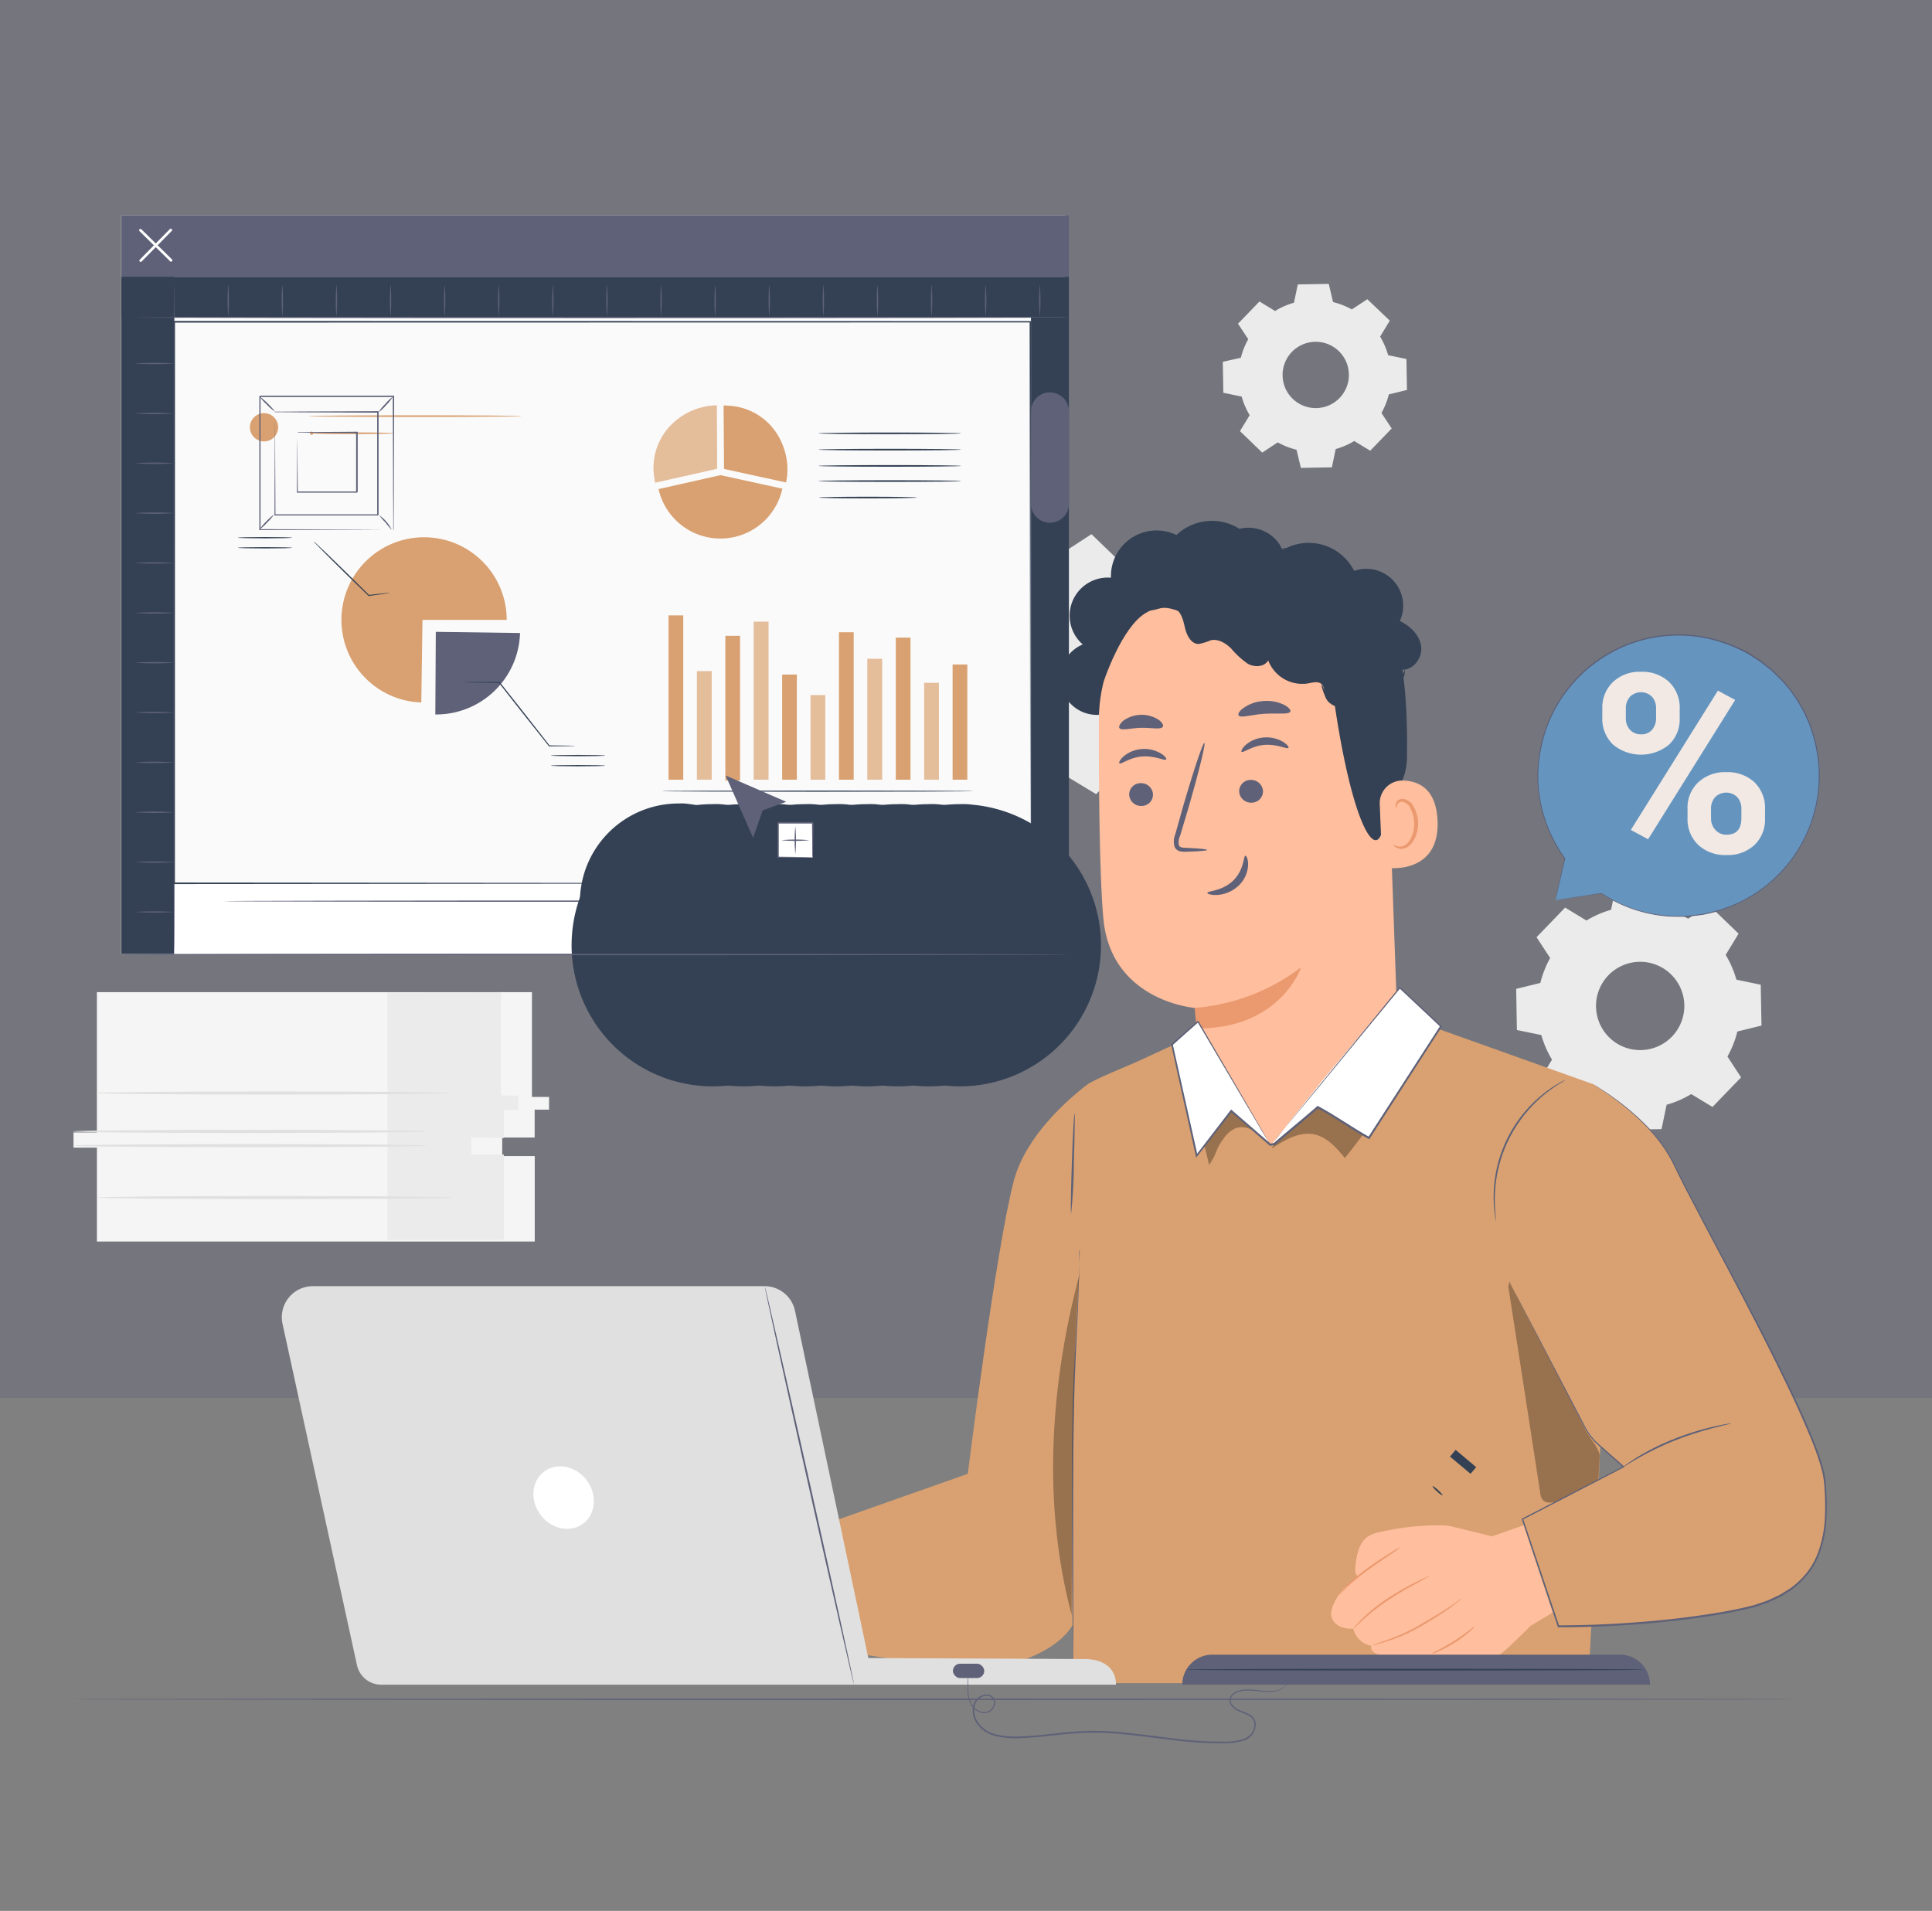 <svg xmlns="http://www.w3.org/2000/svg" width="369" height="365" viewBox="0 0 369 365">
  <rect x="0" y="0" width="369" height="365" fill="#808080" stroke="none"/>
  <g id="img5" transform="translate(-1019 -7035)">
    <rect id="Rectángulo_33790" data-name="Rectángulo 33790" width="369" height="365" transform="translate(1019 7035)" fill="none"/>
    <rect id="Rectángulo_33901" data-name="Rectángulo 33901" width="369" height="267" transform="translate(1019 7035)" fill="#5e6178" opacity="0.311"/>
    <g id="Grupo_78663" data-name="Grupo 78663" transform="translate(2 894.525)">
      <rect id="Rectángulo_31134" data-name="Rectángulo 31134" width="364" height="313" transform="translate(1020 6166.475)" fill="none"/>
      <g id="Grupo_63262" data-name="Grupo 63262" transform="translate(1030.92 6181.616)">
        <g id="freepik--background-complete--inject-3" transform="translate(0 13.085)">
          <path id="Trazado_105054" data-name="Trazado 105054" d="M396.07,3362.9v26.788H391.6v2.909h4.471v17.936h83.622V3394.21h-6.215v-3.548h6.2v-5.322h2.75v-2.425h-3.27V3362.9Z" transform="translate(-391.481 -3227.614)" fill="#f5f5f5"/>
          <path id="Trazado_105055" data-name="Trazado 105055" d="M503.019,3362.975v47.255h22.205v-16.315h-6.2v-3.259l6.2.112v-5.333l2.8.006-.053-2.756-3.27-.076V3362.9Z" transform="translate(-442.919 -3227.615)" fill="#ebebeb"/>
          <path id="Trazado_105056" data-name="Trazado 105056" d="M458.984,3412.264c0,.166-15.133.3-33.789.3s-33.8-.13-33.8-.3,15.127-.3,33.8-.3S458.984,3412.1,458.984,3412.264Z" transform="translate(-391.399 -3247.667)" fill="#e0e0e0"/>
          <path id="Trazado_105057" data-name="Trazado 105057" d="M458.984,3407.664c0,.166-15.133.3-33.789.3s-33.8-.13-33.8-.3,15.127-.3,33.8-.3S458.984,3407.5,458.984,3407.664Z" transform="translate(-391.399 -3245.787)" fill="#e0e0e0"/>
          <path id="Trazado_105058" data-name="Trazado 105058" d="M466.354,3395.274c0,.166-15.133.3-33.79.3s-33.8-.136-33.8-.3,15.127-.3,33.8-.3S466.354,3395.114,466.354,3395.274Z" transform="translate(-394.411 -3240.724)" fill="#e0e0e0"/>
          <path id="Trazado_105059" data-name="Trazado 105059" d="M467.034,3429.03c0,.16-15.133.3-33.8.3s-33.79-.135-33.79-.3,15.127-.3,33.79-.3S467.034,3428.864,467.034,3429.03Z" transform="translate(-394.689 -3254.516)" fill="#e0e0e0"/>
          <path id="Trazado_105060" data-name="Trazado 105060" d="M685.21,3045.127a24.8,24.8,0,0,1,6.05-2.631l1.248-5.991,10.118-.177,1.455,5.914a24.64,24.64,0,0,1,6.138,2.413l5.1-3.323,7.279,7.031-3.14,5.227a24.682,24.682,0,0,1,2.631,6.055l5.99,1.242L728.26,3071l-5.943,1.46a24.726,24.726,0,0,1-2.412,6.138l3.347,5.115-7.044,7.28-5.227-3.17a24.861,24.861,0,0,1-6.055,2.625l-1.242,5.991-10.118.177-1.461-5.943a24.706,24.706,0,0,1-6.138-2.413l-5.115,3.353-7.279-7.031,3.17-5.227a24.76,24.76,0,0,1-2.626-6.049l-5.99-1.248-.177-10.118,5.943-1.455a24.664,24.664,0,0,1,2.4-6.138l-3.353-5.115,7.031-7.28,5.227,3.17ZM690.6,3058.6a10.965,10.965,0,1,0,.023-.023Z" transform="translate(-520.774 -2993.528)" fill="#ebebeb"/>
          <path id="Trazado_105061" data-name="Trazado 105061" d="M785.172,3027.561a14.613,14.613,0,0,1,3.548-1.538l.727-3.495,5.914-.1.822,3.471a14.753,14.753,0,0,1,3.584,1.407l2.957-1.951,4.293,4.092-1.845,3.051a14.558,14.558,0,0,1,1.532,3.548l3.494.728.1,5.913-3.465.851a14.321,14.321,0,0,1-1.407,3.549l1.957,2.957-4.1,4.246-3.051-1.851a14.368,14.368,0,0,1-3.548,1.537l-.727,3.489-5.913.106-.846-3.465a14.609,14.609,0,0,1-3.584-1.407l-2.957,1.951-4.252-4.1,1.851-3.052a14.336,14.336,0,0,1-1.532-3.548l-3.495-.727-.106-5.914,3.447-.769a14.388,14.388,0,0,1,1.414-3.548l-1.957-2.957,4.1-4.246,3.052,1.851Zm3.146,7.859a6.333,6.333,0,1,0,8.959-.154,6.334,6.334,0,0,0-8.959.154Z" transform="translate(-555.497 -3022.428)" fill="#ebebeb"/>
          <path id="Trazado_105062" data-name="Trazado 105062" d="M932.253,3179.624a19.394,19.394,0,0,1,4.7-2.046l.964-4.648,7.859-.142,1.135,4.618a19.179,19.179,0,0,1,4.766,1.875l3.968-2.6,5.659,5.458-2.466,4.056a19.426,19.426,0,0,1,2.046,4.731l4.648.97.148,7.806-4.612,1.129a18.96,18.96,0,0,1-1.892,4.784l2.6,3.974-5.458,5.653-4.062-2.46a19.04,19.04,0,0,1-4.7,2.04l-.97,4.654-7.859.136L937.6,3215a19.4,19.4,0,0,1-4.766-1.874l-3.974,2.6-5.653-5.458,2.46-4.062a19.083,19.083,0,0,1-2.04-4.7l-4.666-.958-.136-7.859,4.613-1.135a19.668,19.668,0,0,1,1.875-4.766l-2.6-3.968,5.458-5.66,4.063,2.466Zm4.187,10.467a8.433,8.433,0,1,0,11.927-.207,8.432,8.432,0,0,0-11.927.207Z" transform="translate(-643.164 -3058.031)" fill="#ebebeb"/>
        </g>
        <g id="freepik--Table--inject-3" transform="translate(0 283.295)">
          <path id="Trazado_105063" data-name="Trazado 105063" d="M674.947,3444.1c0,.071-73.647.131-164.444.131s-164.444-.061-164.444-.131,73.647-.131,164.444-.131S674.947,3444.023,674.947,3444.1Z" transform="translate(-346.059 -3443.968)" fill="#5e6178"/>
        </g>
        <g id="freepik--Artboard--inject-3" transform="translate(9.229 0)">
          <rect id="Rectángulo_8020" data-name="Rectángulo 8020" width="180.293" height="141.079" fill="#fff"/>
          <rect id="Rectángulo_8021" data-name="Rectángulo 8021" width="180.969" height="11.733" transform="translate(0.035)" fill="#5e6178"/>
          <rect id="Rectángulo_8022" data-name="Rectángulo 8022" width="10.068" height="129.346" transform="translate(0.035 11.733)" fill="#344154"/>
          <rect id="Rectángulo_8023" data-name="Rectángulo 8023" width="180.969" height="7.773" transform="translate(0.035 11.733)" fill="#344154"/>
          <path id="Trazado_105064" data-name="Trazado 105064" d="M409.383,3025.135a.242.242,0,0,1-.177-.071.252.252,0,0,1,0-.356h0l5.745-5.842a.248.248,0,0,1,.35,0l0,0a.253.253,0,0,1,0,.357h0l-5.74,5.836A.257.257,0,0,1,409.383,3025.135Z" transform="translate(-405.655 -3016.252)" fill="#fff"/>
          <path id="Trazado_105065" data-name="Trazado 105065" d="M415.132,3025.147a.237.237,0,0,1-.177-.076l-5.841-5.751a.253.253,0,1,1,.353-.363l5.841,5.746a.252.252,0,0,1,0,.356h0A.237.237,0,0,1,415.132,3025.147Z" transform="translate(-405.609 -3016.3)" fill="#fff"/>
          <path id="Trazado_105066" data-name="Trazado 105066" d="M584.828,3052.3c0,.071-39.734.131-88.739.131s-88.749-.061-88.749-.131,39.729-.132,88.749-.132S584.828,3052.234,584.828,3052.3Z" transform="translate(-404.767 -3032.793)" fill="#5e6178"/>
          <path id="Trazado_105067" data-name="Trazado 105067" d="M422.141,3167.307c-.071,0-.131-28.536-.131-63.73s.061-63.729.131-63.729.131,28.525.131,63.729S422.212,3167.307,422.141,3167.307Z" transform="translate(-412.037 -3026.688)" fill="#5e6178"/>
          <path id="Trazado_105068" data-name="Trazado 105068" d="M442.624,3046.063a36.877,36.877,0,0,1,0-6.214,36.869,36.869,0,0,1,0,6.214Z" transform="translate(-422.18 -3026.688)" fill="#5e6178"/>
          <path id="Trazado_105069" data-name="Trazado 105069" d="M463.106,3046.063a36.869,36.869,0,0,1,0-6.214,36.869,36.869,0,0,1,0,6.214Z" transform="translate(-432.331 -3026.688)" fill="#5e6178"/>
          <path id="Trazado_105070" data-name="Trazado 105070" d="M483.594,3046.063a36.869,36.869,0,0,1,0-6.214,36.869,36.869,0,0,1,0,6.214Z" transform="translate(-442.483 -3026.688)" fill="#5e6178"/>
          <path id="Trazado_105071" data-name="Trazado 105071" d="M504.076,3046.063a36.877,36.877,0,0,1,0-6.214,36.877,36.877,0,0,1,0,6.214Z" transform="translate(-452.634 -3026.688)" fill="#5e6178"/>
          <path id="Trazado_105072" data-name="Trazado 105072" d="M524.564,3046.063a36.869,36.869,0,0,1,0-6.214,36.886,36.886,0,0,1,0,6.214Z" transform="translate(-462.787 -3026.688)" fill="#5e6178"/>
          <path id="Trazado_105073" data-name="Trazado 105073" d="M545.046,3046.063a36.869,36.869,0,0,1,0-6.214,36.852,36.852,0,0,1,0,6.214Z" transform="translate(-472.938 -3026.688)" fill="#5e6178"/>
          <path id="Trazado_105074" data-name="Trazado 105074" d="M565.534,3046.063a36.852,36.852,0,0,1,0-6.214,36.869,36.869,0,0,1,0,6.214Z" transform="translate(-483.09 -3026.688)" fill="#5e6178"/>
          <path id="Trazado_105075" data-name="Trazado 105075" d="M586.016,3046.063a36.886,36.886,0,0,1,0-6.214,36.869,36.869,0,0,1,0,6.214Z" transform="translate(-493.241 -3026.688)" fill="#5e6178"/>
          <path id="Trazado_105076" data-name="Trazado 105076" d="M606.5,3046.063a36.852,36.852,0,0,1,0-6.214,36.886,36.886,0,0,1,0,6.214Z" transform="translate(-503.394 -3026.688)" fill="#5e6178"/>
          <path id="Trazado_105077" data-name="Trazado 105077" d="M626.986,3046.063a36.852,36.852,0,0,1,0-6.214,36.886,36.886,0,0,1,0,6.214Z" transform="translate(-513.545 -3026.688)" fill="#5e6178"/>
          <path id="Trazado_105078" data-name="Trazado 105078" d="M647.474,3046.063a36.886,36.886,0,0,1,0-6.214,36.852,36.852,0,0,1,0,6.214Z" transform="translate(-523.697 -3026.688)" fill="#5e6178"/>
          <path id="Trazado_105079" data-name="Trazado 105079" d="M667.956,3046.063a36.869,36.869,0,0,1,0-6.214,36.886,36.886,0,0,1,0,6.214Z" transform="translate(-533.848 -3026.688)" fill="#5e6178"/>
          <path id="Trazado_105080" data-name="Trazado 105080" d="M688.44,3046.063a35.5,35.5,0,0,1,0-6.214,36.886,36.886,0,0,1,0,6.214Z" transform="translate(-543.996 -3026.688)" fill="#5e6178"/>
          <path id="Trazado_105081" data-name="Trazado 105081" d="M708.926,3046.063a36.9,36.9,0,0,1,0-6.214,36.852,36.852,0,0,1,0,6.214Z" transform="translate(-554.152 -3026.688)" fill="#5e6178"/>
          <path id="Trazado_105082" data-name="Trazado 105082" d="M729.406,3046.063a36.869,36.869,0,0,1,0-6.214,35.5,35.5,0,0,1,0,6.214Z" transform="translate(-564.301 -3026.688)" fill="#5e6178"/>
          <path id="Trazado_105083" data-name="Trazado 105083" d="M749.9,3046.063a36.869,36.869,0,0,1,0-6.214,36.869,36.869,0,0,1,0,6.214Z" transform="translate(-574.455 -3026.688)" fill="#5e6178"/>
          <path id="Trazado_105084" data-name="Trazado 105084" d="M414.871,3069.714a54.142,54.142,0,0,1-7.531,0,54.142,54.142,0,0,1,7.531,0Z" transform="translate(-404.767 -3041.416)" fill="#5e6178"/>
          <path id="Trazado_105085" data-name="Trazado 105085" d="M414.871,3088.594a54.042,54.042,0,0,1-7.531,0,54.243,54.243,0,0,1,7.531,0Z" transform="translate(-404.767 -3050.772)" fill="#5e6178"/>
          <path id="Trazado_105086" data-name="Trazado 105086" d="M414.871,3107.474a54.142,54.142,0,0,1-7.531,0,54.142,54.142,0,0,1,7.531,0Z" transform="translate(-404.767 -3060.128)" fill="#5e6178"/>
          <path id="Trazado_105087" data-name="Trazado 105087" d="M414.871,3126.352a54.142,54.142,0,0,1-7.531,0,54.243,54.243,0,0,1,7.531,0Z" transform="translate(-404.767 -3069.483)" fill="#5e6178"/>
          <path id="Trazado_105088" data-name="Trazado 105088" d="M414.871,3145.224a54.142,54.142,0,0,1-7.531,0,54.142,54.142,0,0,1,7.531,0Z" transform="translate(-404.767 -3078.836)" fill="#5e6178"/>
          <path id="Trazado_105089" data-name="Trazado 105089" d="M414.871,3164.154a54.042,54.042,0,0,1-7.531,0,54.042,54.042,0,0,1,7.531,0Z" transform="translate(-404.767 -3088.218)" fill="#5e6178"/>
          <path id="Trazado_105090" data-name="Trazado 105090" d="M414.871,3182.982a54.142,54.142,0,0,1-7.531,0,54.142,54.142,0,0,1,7.531,0Z" transform="translate(-404.767 -3097.547)" fill="#5e6178"/>
          <path id="Trazado_105091" data-name="Trazado 105091" d="M414.871,3201.862a54.142,54.142,0,0,1-7.531,0,54.142,54.142,0,0,1,7.531,0Z" transform="translate(-404.767 -3106.904)" fill="#5e6178"/>
          <path id="Trazado_105092" data-name="Trazado 105092" d="M414.871,3220.734a54.243,54.243,0,0,1-7.531,0,54.042,54.042,0,0,1,7.531,0Z" transform="translate(-404.767 -3116.257)" fill="#5e6178"/>
          <path id="Trazado_105093" data-name="Trazado 105093" d="M414.871,3239.614a54.142,54.142,0,0,1-7.531,0,54.142,54.142,0,0,1,7.531,0Z" transform="translate(-404.767 -3125.613)" fill="#5e6178"/>
          <path id="Trazado_105094" data-name="Trazado 105094" d="M414.871,3258.492a54.042,54.042,0,0,1-7.531,0,54.142,54.142,0,0,1,7.531,0Z" transform="translate(-404.767 -3134.968)" fill="#5e6178"/>
          <path id="Trazado_105095" data-name="Trazado 105095" d="M414.871,3277.382a52.11,52.11,0,0,1-7.531,0,66.964,66.964,0,0,1,7.531,0Z" transform="translate(-404.767 -3144.339)" fill="#5e6178"/>
          <path id="Trazado_105096" data-name="Trazado 105096" d="M594.4,3273.3c0,.071-34.387.131-76.794.131s-76.8-.06-76.8-.131,34.377-.131,76.8-.131S594.4,3273.234,594.4,3273.3Z" transform="translate(-421.354 -3142.314)" fill="#5e6178"/>
          <g id="Grupo_56867" data-name="Grupo 56867" transform="translate(9.953 20.159)">
            <g id="Grupo_56712" data-name="Grupo 56712">
              <g id="Grupo_56708" data-name="Grupo 56708" transform="translate(0.159 0.159)">
                <g id="Grupo_56707" data-name="Grupo 56707">
                  <rect id="Rectángulo_8024" data-name="Rectángulo 8024" width="163.521" height="107.256" fill="#fafafa"/>
                </g>
              </g>
              <g id="Grupo_56711" data-name="Grupo 56711">
                <g id="Grupo_56710" data-name="Grupo 56710">
                  <g id="Grupo_56709" data-name="Grupo 56709">
                    <path id="Trazado_105097" data-name="Trazado 105097" d="M585.652,3161.139c0-1.033-.049-41.84-.127-107.256l.127.127-163.508.032h-.013l.159-.159c0,38.144-.009,74.442-.013,107.256l-.146-.146,163.521.147-163.521.146h-.146v-.147c0-32.813-.009-69.112-.013-107.256v-.159h.172l163.508.032h.127v.127C585.7,3119.3,585.653,3160.107,585.652,3161.139Z" transform="translate(-421.971 -3053.723)" fill="#344154"/>
                  </g>
                </g>
              </g>
            </g>
            <g id="Grupo_56737" data-name="Grupo 56737" transform="translate(12.306 41.281)">
              <g id="Grupo_56724" data-name="Grupo 56724" transform="translate(37.734 18.108)">
                <g id="Grupo_56714" data-name="Grupo 56714">
                  <g id="Grupo_56713" data-name="Grupo 56713">
                    <path id="Trazado_105098" data-name="Trazado 105098" d="M521.265,3171.458l16.084.221a16.013,16.013,0,0,1-16.084,15.557h-.094Z" transform="translate(-521.171 -3171.458)" fill="#5e6178"/>
                  </g>
                </g>
                <g id="Grupo_56717" data-name="Grupo 56717" transform="translate(5.668 9.526)">
                  <g id="Grupo_56716" data-name="Grupo 56716">
                    <g id="Grupo_56715" data-name="Grupo 56715">
                      <path id="Trazado_105099" data-name="Trazado 105099" d="M553.428,3202.594a1.64,1.64,0,0,1-.344.028l-.983.026-3.594.041h-.045l-.029-.036-5.306-6.685-4.277-5.454.083.04-4.734-.044-1.324-.029a2.662,2.662,0,0,1-.468-.032,2.5,2.5,0,0,1,.468-.033l1.324-.029,4.734-.044h.051l.032.041,4.3,5.432,5.262,6.719-.075-.036,3.594.042.983.026A1.606,1.606,0,0,1,553.428,3202.594Z" transform="translate(-532.407 -3190.342)" fill="#344154"/>
                    </g>
                  </g>
                </g>
                <g id="Grupo_56720" data-name="Grupo 56720" transform="translate(22.051 23.508)">
                  <g id="Grupo_56719" data-name="Grupo 56719">
                    <g id="Grupo_56718" data-name="Grupo 56718">
                      <path id="Trazado_105100" data-name="Trazado 105100" d="M575.292,3218.185c0,.068-2.33.123-5.2.123s-5.2-.055-5.2-.123,2.33-.123,5.2-.123S575.292,3218.117,575.292,3218.185Z" transform="translate(-564.885 -3218.062)" fill="#344154"/>
                    </g>
                  </g>
                </g>
                <g id="Grupo_56723" data-name="Grupo 56723" transform="translate(22.051 25.435)">
                  <g id="Grupo_56722" data-name="Grupo 56722">
                    <g id="Grupo_56721" data-name="Grupo 56721">
                      <path id="Trazado_105101" data-name="Trazado 105101" d="M575.292,3222.006c0,.068-2.33.123-5.2.123s-5.2-.055-5.2-.123,2.33-.123,5.2-.123S575.292,3221.938,575.292,3222.006Z" transform="translate(-564.885 -3221.883)" fill="#344154"/>
                    </g>
                  </g>
                </g>
              </g>
              <g id="Grupo_56736" data-name="Grupo 56736">
                <g id="Grupo_56726" data-name="Grupo 56726" transform="translate(19.199 0.041)">
                  <g id="Grupo_56725" data-name="Grupo 56725">
                    <path id="Trazado_105102" data-name="Trazado 105102" d="M500.512,3151.418l-.226,15.777a15.784,15.784,0,1,1,16.311-15.777Z" transform="translate(-484.427 -3135.64)" fill="#d9a171"/>
                  </g>
                </g>
                <g id="Grupo_56729" data-name="Grupo 56729" transform="translate(14.481 0.817)">
                  <g id="Grupo_56728" data-name="Grupo 56728">
                    <g id="Grupo_56727" data-name="Grupo 56727">
                      <path id="Trazado_105103" data-name="Trazado 105103" d="M489.6,3147.021a1.063,1.063,0,0,1-.279.065l-.8.128-2.889.406-.047.007-.036-.035-3.854-3.75c-1.851-1.816-3.517-3.469-4.715-4.675l-1.409-1.437a4.3,4.3,0,0,1-.493-.551,4.245,4.245,0,0,1,.56.482l1.464,1.381c1.229,1.174,2.914,2.808,4.765,4.624l3.823,3.781-.083-.029,2.9-.319.807-.073A1.045,1.045,0,0,1,489.6,3147.021Z" transform="translate(-475.074 -3137.179)" fill="#344154"/>
                    </g>
                  </g>
                </g>
                <g id="Grupo_56732" data-name="Grupo 56732">
                  <g id="Grupo_56731" data-name="Grupo 56731">
                    <g id="Grupo_56730" data-name="Grupo 56730">
                      <path id="Trazado_105104" data-name="Trazado 105104" d="M456.774,3135.682c0,.068-2.33.123-5.2.123s-5.2-.055-5.2-.123,2.329-.123,5.2-.123S456.774,3135.615,456.774,3135.682Z" transform="translate(-446.366 -3135.56)" fill="#344154"/>
                    </g>
                  </g>
                </g>
                <g id="Grupo_56735" data-name="Grupo 56735" transform="translate(0 1.927)">
                  <g id="Grupo_56734" data-name="Grupo 56734">
                    <g id="Grupo_56733" data-name="Grupo 56733">
                      <path id="Trazado_105105" data-name="Trazado 105105" d="M456.774,3139.5c0,.068-2.33.124-5.2.124s-5.2-.056-5.2-.124,2.329-.123,5.2-.123S456.774,3139.434,456.774,3139.5Z" transform="translate(-446.366 -3139.379)" fill="#344154"/>
                    </g>
                  </g>
                </g>
              </g>
            </g>
            <g id="Grupo_56765" data-name="Grupo 56765" transform="translate(91.733 16.124)">
              <g id="Grupo_56749" data-name="Grupo 56749">
                <g id="Grupo_56746" data-name="Grupo 56746">
                  <g id="Grupo_56739" data-name="Grupo 56739">
                    <g id="Grupo_56738" data-name="Grupo 56738">
                      <path id="Trazado_105106" data-name="Trazado 105106" d="M615.953,3095.493l-.064-9.8a12.514,12.514,0,0,0-8.088,3.154A11.6,11.6,0,0,0,603.9,3099a13.829,13.829,0,0,0,.229,1.424c0,.012,0,.023.007.034h0l11.814-2.658Z" transform="translate(-603.827 -3085.688)" fill="#d9a171"/>
                    </g>
                  </g>
                  <g id="Grupo_56741" data-name="Grupo 56741" opacity="0.3">
                    <g id="Grupo_56740" data-name="Grupo 56740">
                      <path id="Trazado_105107" data-name="Trazado 105107" d="M615.953,3095.493l-.064-9.8a12.514,12.514,0,0,0-8.088,3.154A11.6,11.6,0,0,0,603.9,3099a13.829,13.829,0,0,0,.229,1.424c0,.012,0,.023.007.034h0l11.814-2.658Z" transform="translate(-603.827 -3085.688)" fill="#fff"/>
                    </g>
                  </g>
                  <g id="Grupo_56743" data-name="Grupo 56743" transform="translate(13.38 0.038)">
                    <g id="Grupo_56742" data-name="Grupo 56742">
                      <path id="Trazado_105108" data-name="Trazado 105108" d="M641.274,3092.511a11.631,11.631,0,0,0-9.535-6.675c-.124-.012-.249-.023-.374-.033-.08-.005-.158-.013-.238-.018q-.351-.019-.712-.021h-.064v0h0l.064,9.8.015,2.3,11.817,2.578.015,0h0a11.679,11.679,0,0,0,.262-2.542A12.719,12.719,0,0,0,641.274,3092.511Z" transform="translate(-630.351 -3085.763)" fill="#d9a171"/>
                    </g>
                  </g>
                  <g id="Grupo_56745" data-name="Grupo 56745" transform="translate(13.38 0.038)" opacity="0.3">
                    <g id="Grupo_56744" data-name="Grupo 56744">
                      <path id="Trazado_105109" data-name="Trazado 105109" d="M641.274,3092.511a11.631,11.631,0,0,0-9.535-6.675c-.124-.012-.249-.023-.374-.033-.08-.005-.158-.013-.238-.018q-.351-.019-.712-.021h-.064v0h0l.064,9.8.015,2.3,11.817,2.578.015,0h0a11.679,11.679,0,0,0,.262-2.542A12.719,12.719,0,0,0,641.274,3092.511Z" transform="translate(-630.351 -3085.763)" fill="#d9a171"/>
                    </g>
                  </g>
                </g>
                <g id="Grupo_56748" data-name="Grupo 56748" transform="translate(0.946 13.333)">
                  <g id="Grupo_56747" data-name="Grupo 56747">
                    <path id="Trazado_105110" data-name="Trazado 105110" d="M617.516,3112.119l-11.814,2.658a12.109,12.109,0,0,0,23.646-.08l-11.817-2.578" transform="translate(-605.702 -3112.119)" fill="#d9a171"/>
                  </g>
                </g>
              </g>
              <g id="Grupo_56752" data-name="Grupo 56752" transform="translate(31.462 11.408)">
                <g id="Grupo_56751" data-name="Grupo 56751">
                  <g id="Grupo_56750" data-name="Grupo 56750">
                    <path id="Trazado_105111" data-name="Trazado 105111" d="M693.483,3108.464c0,.088-6.108.159-13.641.159s-13.643-.071-13.643-.159,6.107-.16,13.643-.16S693.483,3108.375,693.483,3108.464Z" transform="translate(-666.199 -3108.304)" fill="#344154"/>
                  </g>
                </g>
              </g>
              <g id="Grupo_56755" data-name="Grupo 56755" transform="translate(31.462 8.298)">
                <g id="Grupo_56754" data-name="Grupo 56754">
                  <g id="Grupo_56753" data-name="Grupo 56753">
                    <path id="Trazado_105112" data-name="Trazado 105112" d="M693.483,3102.3c0,.088-6.108.16-13.641.16s-13.643-.072-13.643-.16,6.107-.159,13.643-.159S693.483,3102.21,693.483,3102.3Z" transform="translate(-666.199 -3102.139)" fill="#344154"/>
                  </g>
                </g>
              </g>
              <g id="Grupo_56758" data-name="Grupo 56758" transform="translate(31.462 5.189)">
                <g id="Grupo_56757" data-name="Grupo 56757">
                  <g id="Grupo_56756" data-name="Grupo 56756">
                    <path id="Trazado_105113" data-name="Trazado 105113" d="M693.483,3096.133c0,.088-6.108.159-13.641.159s-13.643-.071-13.643-.159,6.107-.159,13.643-.159S693.483,3096.045,693.483,3096.133Z" transform="translate(-666.199 -3095.974)" fill="#344154"/>
                  </g>
                </g>
              </g>
              <g id="Grupo_56761" data-name="Grupo 56761" transform="translate(31.462 14.302)">
                <g id="Grupo_56760" data-name="Grupo 56760">
                  <g id="Grupo_56759" data-name="Grupo 56759">
                    <path id="Trazado_105114" data-name="Trazado 105114" d="M693.483,3114.2c0,.088-6.108.159-13.641.159s-13.643-.071-13.643-.159,6.107-.159,13.643-.159S693.483,3114.111,693.483,3114.2Z" transform="translate(-666.199 -3114.04)" fill="#344154"/>
                  </g>
                </g>
              </g>
              <g id="Grupo_56764" data-name="Grupo 56764" transform="translate(31.559 17.451)">
                <g id="Grupo_56763" data-name="Grupo 56763">
                  <g id="Grupo_56762" data-name="Grupo 56762">
                    <path id="Trazado_105115" data-name="Trazado 105115" d="M685.129,3120.442c0,.088-4.2.159-9.369.159s-9.37-.071-9.37-.159,4.194-.159,9.37-.159S685.129,3120.354,685.129,3120.442Z" transform="translate(-666.39 -3120.283)" fill="#344154"/>
                  </g>
                </g>
              </g>
            </g>
            <g id="Grupo_56858" data-name="Grupo 56858" transform="translate(93.253 56.245)">
              <g id="Grupo_56768" data-name="Grupo 56768" transform="translate(1.331)">
                <g id="Grupo_56767" data-name="Grupo 56767">
                  <g id="Grupo_56766" data-name="Grupo 56766">
                    <rect id="Rectángulo_8025" data-name="Rectángulo 8025" width="2.81" height="31.385" fill="#d9a171"/>
                  </g>
                </g>
              </g>
              <g id="Grupo_56771" data-name="Grupo 56771" transform="translate(6.756 10.659)">
                <g id="Grupo_56770" data-name="Grupo 56770">
                  <g id="Grupo_56769" data-name="Grupo 56769">
                    <rect id="Rectángulo_8026" data-name="Rectángulo 8026" width="2.81" height="20.725" fill="#d9a171"/>
                  </g>
                </g>
              </g>
              <g id="Grupo_56774" data-name="Grupo 56774" transform="translate(12.182 3.901)">
                <g id="Grupo_56773" data-name="Grupo 56773">
                  <g id="Grupo_56772" data-name="Grupo 56772">
                    <rect id="Rectángulo_8027" data-name="Rectángulo 8027" width="2.81" height="27.643" fill="#d9a171"/>
                  </g>
                </g>
              </g>
              <g id="Grupo_56777" data-name="Grupo 56777" transform="translate(17.607 1.212)">
                <g id="Grupo_56776" data-name="Grupo 56776">
                  <g id="Grupo_56775" data-name="Grupo 56775">
                    <rect id="Rectángulo_8028" data-name="Rectángulo 8028" width="2.81" height="30.173" fill="#d9a171"/>
                  </g>
                </g>
              </g>
              <g id="Grupo_56780" data-name="Grupo 56780" transform="translate(23.032 11.297)">
                <g id="Grupo_56779" data-name="Grupo 56779">
                  <g id="Grupo_56778" data-name="Grupo 56778">
                    <rect id="Rectángulo_8029" data-name="Rectángulo 8029" width="2.81" height="20.087" fill="#d9a171"/>
                  </g>
                </g>
              </g>
              <g id="Grupo_56783" data-name="Grupo 56783" transform="translate(28.458 15.237)">
                <g id="Grupo_56782" data-name="Grupo 56782">
                  <g id="Grupo_56781" data-name="Grupo 56781">
                    <rect id="Rectángulo_8030" data-name="Rectángulo 8030" width="2.81" height="16.148" fill="#d9a171"/>
                  </g>
                </g>
              </g>
              <g id="Grupo_56786" data-name="Grupo 56786" transform="translate(33.883 3.221)">
                <g id="Grupo_56785" data-name="Grupo 56785">
                  <g id="Grupo_56784" data-name="Grupo 56784">
                    <rect id="Rectángulo_8031" data-name="Rectángulo 8031" width="2.81" height="28.164" fill="#d9a171"/>
                  </g>
                </g>
              </g>
              <g id="Grupo_56789" data-name="Grupo 56789" transform="translate(39.309 8.299)">
                <g id="Grupo_56788" data-name="Grupo 56788">
                  <g id="Grupo_56787" data-name="Grupo 56787">
                    <rect id="Rectángulo_8032" data-name="Rectángulo 8032" width="2.81" height="23.086" fill="#d9a171"/>
                  </g>
                </g>
              </g>
              <g id="Grupo_56792" data-name="Grupo 56792" transform="translate(44.734 4.241)">
                <g id="Grupo_56791" data-name="Grupo 56791">
                  <g id="Grupo_56790" data-name="Grupo 56790">
                    <rect id="Rectángulo_8033" data-name="Rectángulo 8033" width="2.81" height="27.143" fill="#d9a171"/>
                  </g>
                </g>
              </g>
              <g id="Grupo_56795" data-name="Grupo 56795" transform="translate(50.159 12.892)">
                <g id="Grupo_56794" data-name="Grupo 56794">
                  <g id="Grupo_56793" data-name="Grupo 56793">
                    <rect id="Rectángulo_8034" data-name="Rectángulo 8034" width="2.81" height="18.492" fill="#d9a171"/>
                  </g>
                </g>
              </g>
              <g id="Grupo_56798" data-name="Grupo 56798" transform="translate(55.585 9.374)">
                <g id="Grupo_56797" data-name="Grupo 56797">
                  <g id="Grupo_56796" data-name="Grupo 56796">
                    <rect id="Rectángulo_8035" data-name="Rectángulo 8035" width="2.81" height="22.011" fill="#d9a171"/>
                  </g>
                </g>
              </g>
              <g id="Grupo_56802" data-name="Grupo 56802" transform="translate(0 33.455)">
                <g id="Grupo_56801" data-name="Grupo 56801">
                  <g id="Grupo_56800" data-name="Grupo 56800">
                    <g id="Grupo_56799" data-name="Grupo 56799">
                      <path id="Trazado_105116" data-name="Trazado 105116" d="M666.381,3231.664c0,.064-13.33.115-29.77.115s-29.772-.051-29.772-.115,13.328-.115,29.772-.115S666.381,3231.6,666.381,3231.664Z" transform="translate(-606.839 -3231.549)" fill="#344154"/>
                    </g>
                  </g>
                </g>
              </g>
              <g id="Grupo_56806" data-name="Grupo 56806" transform="translate(1.168 35.926)">
                <g id="Grupo_56805" data-name="Grupo 56805">
                  <g id="Grupo_56804" data-name="Grupo 56804">
                    <g id="Grupo_56803" data-name="Grupo 56803">
                      <path id="Trazado_105117" data-name="Trazado 105117" d="M613.326,3236.562a18.851,18.851,0,1,1-2.085-.116A9.548,9.548,0,0,1,613.326,3236.562Z" transform="translate(-609.155 -3236.446)" fill="#344154"/>
                    </g>
                  </g>
                </g>
              </g>
              <g id="Grupo_56810" data-name="Grupo 56810" transform="translate(7.272 36.051)">
                <g id="Grupo_56809" data-name="Grupo 56809">
                  <g id="Grupo_56808" data-name="Grupo 56808">
                    <g id="Grupo_56807" data-name="Grupo 56807">
                      <path id="Trazado_105118" data-name="Trazado 105118" d="M626.241,3236.811a26.955,26.955,0,1,1-2.492-.115A13.533,13.533,0,0,1,626.241,3236.811Z" transform="translate(-621.256 -3236.695)" fill="#344154"/>
                    </g>
                  </g>
                </g>
              </g>
              <g id="Grupo_56814" data-name="Grupo 56814" transform="translate(13.173 36.051)">
                <g id="Grupo_56813" data-name="Grupo 56813">
                  <g id="Grupo_56812" data-name="Grupo 56812">
                    <g id="Grupo_56811" data-name="Grupo 56811">
                      <path id="Trazado_105119" data-name="Trazado 105119" d="M637.938,3236.811a26.955,26.955,0,1,1-2.492-.115A13.529,13.529,0,0,1,637.938,3236.811Z" transform="translate(-632.953 -3236.695)" fill="#344154"/>
                    </g>
                  </g>
                </g>
              </g>
              <g id="Grupo_56818" data-name="Grupo 56818" transform="translate(19.073 36.051)">
                <g id="Grupo_56817" data-name="Grupo 56817">
                  <g id="Grupo_56816" data-name="Grupo 56816">
                    <g id="Grupo_56815" data-name="Grupo 56815">
                      <path id="Trazado_105120" data-name="Trazado 105120" d="M649.635,3236.811a26.954,26.954,0,1,1-2.492-.115A13.529,13.529,0,0,1,649.635,3236.811Z" transform="translate(-644.65 -3236.695)" fill="#344154"/>
                    </g>
                  </g>
                </g>
              </g>
              <g id="Grupo_56822" data-name="Grupo 56822" transform="translate(24.973 36.051)">
                <g id="Grupo_56821" data-name="Grupo 56821">
                  <g id="Grupo_56820" data-name="Grupo 56820">
                    <g id="Grupo_56819" data-name="Grupo 56819">
                      <path id="Trazado_105121" data-name="Trazado 105121" d="M661.332,3236.811a26.955,26.955,0,1,1-2.492-.115A13.525,13.525,0,0,1,661.332,3236.811Z" transform="translate(-656.347 -3236.695)" fill="#344154"/>
                    </g>
                  </g>
                </g>
              </g>
              <g id="Grupo_56826" data-name="Grupo 56826" transform="translate(30.874 36.051)">
                <g id="Grupo_56825" data-name="Grupo 56825">
                  <g id="Grupo_56824" data-name="Grupo 56824">
                    <g id="Grupo_56823" data-name="Grupo 56823">
                      <path id="Trazado_105122" data-name="Trazado 105122" d="M673.029,3236.811a26.955,26.955,0,1,1-2.492-.115A13.525,13.525,0,0,1,673.029,3236.811Z" transform="translate(-668.044 -3236.695)" fill="#344154"/>
                    </g>
                  </g>
                </g>
              </g>
              <g id="Grupo_56830" data-name="Grupo 56830" transform="translate(36.774 36.051)">
                <g id="Grupo_56829" data-name="Grupo 56829">
                  <g id="Grupo_56828" data-name="Grupo 56828">
                    <g id="Grupo_56827" data-name="Grupo 56827">
                      <path id="Trazado_105123" data-name="Trazado 105123" d="M684.727,3236.811a26.955,26.955,0,1,1-2.492-.115A13.534,13.534,0,0,1,684.727,3236.811Z" transform="translate(-679.742 -3236.695)" fill="#344154"/>
                    </g>
                  </g>
                </g>
              </g>
              <g id="Grupo_56834" data-name="Grupo 56834" transform="translate(42.675 36.051)">
                <g id="Grupo_56833" data-name="Grupo 56833">
                  <g id="Grupo_56832" data-name="Grupo 56832">
                    <g id="Grupo_56831" data-name="Grupo 56831">
                      <path id="Trazado_105124" data-name="Trazado 105124" d="M696.424,3236.811a26.954,26.954,0,1,1-2.492-.115A13.529,13.529,0,0,1,696.424,3236.811Z" transform="translate(-691.439 -3236.695)" fill="#344154"/>
                    </g>
                  </g>
                </g>
              </g>
              <g id="Grupo_56838" data-name="Grupo 56838" transform="translate(48.575 36.051)">
                <g id="Grupo_56837" data-name="Grupo 56837">
                  <g id="Grupo_56836" data-name="Grupo 56836">
                    <g id="Grupo_56835" data-name="Grupo 56835">
                      <path id="Trazado_105125" data-name="Trazado 105125" d="M708.121,3236.811a26.955,26.955,0,1,1-2.492-.115A13.529,13.529,0,0,1,708.121,3236.811Z" transform="translate(-703.136 -3236.695)" fill="#344154"/>
                    </g>
                  </g>
                </g>
              </g>
              <g id="Grupo_56842" data-name="Grupo 56842" transform="translate(54.475 36.051)">
                <g id="Grupo_56841" data-name="Grupo 56841">
                  <g id="Grupo_56840" data-name="Grupo 56840">
                    <g id="Grupo_56839" data-name="Grupo 56839">
                      <path id="Trazado_105126" data-name="Trazado 105126" d="M719.818,3236.811a26.954,26.954,0,1,1-2.492-.115A13.525,13.525,0,0,1,719.818,3236.811Z" transform="translate(-714.833 -3236.695)" fill="#344154"/>
                    </g>
                  </g>
                </g>
              </g>
              <g id="Grupo_56845" data-name="Grupo 56845" transform="translate(6.756 10.659)" opacity="0.3">
                <g id="Grupo_56844" data-name="Grupo 56844">
                  <g id="Grupo_56843" data-name="Grupo 56843">
                    <rect id="Rectángulo_8036" data-name="Rectángulo 8036" width="2.81" height="20.725" fill="#fff"/>
                  </g>
                </g>
              </g>
              <g id="Grupo_56848" data-name="Grupo 56848" transform="translate(17.607 1.212)" opacity="0.3">
                <g id="Grupo_56847" data-name="Grupo 56847">
                  <g id="Grupo_56846" data-name="Grupo 56846">
                    <rect id="Rectángulo_8037" data-name="Rectángulo 8037" width="2.81" height="30.173" fill="#fff"/>
                  </g>
                </g>
              </g>
              <g id="Grupo_56851" data-name="Grupo 56851" transform="translate(28.458 15.237)" opacity="0.3">
                <g id="Grupo_56850" data-name="Grupo 56850">
                  <g id="Grupo_56849" data-name="Grupo 56849">
                    <rect id="Rectángulo_8038" data-name="Rectángulo 8038" width="2.81" height="16.148" fill="#fff"/>
                  </g>
                </g>
              </g>
              <g id="Grupo_56854" data-name="Grupo 56854" transform="translate(39.309 8.299)" opacity="0.3">
                <g id="Grupo_56853" data-name="Grupo 56853">
                  <g id="Grupo_56852" data-name="Grupo 56852">
                    <rect id="Rectángulo_8039" data-name="Rectángulo 8039" width="2.81" height="23.086" fill="#fff"/>
                  </g>
                </g>
              </g>
              <g id="Grupo_56857" data-name="Grupo 56857" transform="translate(50.159 12.892)" opacity="0.3">
                <g id="Grupo_56856" data-name="Grupo 56856">
                  <g id="Grupo_56855" data-name="Grupo 56855">
                    <rect id="Rectángulo_8040" data-name="Rectángulo 8040" width="2.81" height="18.492" fill="#fff"/>
                  </g>
                </g>
              </g>
            </g>
            <g id="Grupo_56860" data-name="Grupo 56860" transform="translate(14.617 17.614)">
              <g id="Grupo_56859" data-name="Grupo 56859">
                <path id="Trazado_105127" data-name="Trazado 105127" d="M456.358,3091.346a2.7,2.7,0,1,1-2.7-2.705A2.7,2.7,0,0,1,456.358,3091.346Z" transform="translate(-450.948 -3088.641)" fill="#d9a171"/>
              </g>
            </g>
            <g id="Grupo_56863" data-name="Grupo 56863" transform="translate(25.792 18.026)">
              <g id="Grupo_56862" data-name="Grupo 56862">
                <g id="Grupo_56861" data-name="Grupo 56861">
                  <path id="Trazado_105128" data-name="Trazado 105128" d="M513.843,3089.617c0,.088-9.121.16-20.369.16s-20.371-.072-20.371-.16,9.119-.159,20.371-.159S513.843,3089.53,513.843,3089.617Z" transform="translate(-473.103 -3089.458)" fill="#d9a171"/>
                </g>
              </g>
            </g>
            <g id="Grupo_56866" data-name="Grupo 56866" transform="translate(26.09 21.297)">
              <g id="Grupo_56865" data-name="Grupo 56865">
                <g id="Grupo_56864" data-name="Grupo 56864">
                  <path id="Trazado_105129" data-name="Trazado 105129" d="M489.751,3096.1a2.45,2.45,0,0,1-.631.063c-.407.019-.994.036-1.721.05-1.453.029-3.46.047-5.677.047s-4.225-.018-5.678-.047c-.727-.014-1.315-.031-1.721-.05a.319.319,0,1,1,0-.125c.406-.02.994-.036,1.721-.05,1.453-.029,3.46-.047,5.678-.047s4.224.018,5.677.047c.726.014,1.314.031,1.721.05A2.467,2.467,0,0,1,489.751,3096.1Z" transform="translate(-473.693 -3095.943)" fill="#d9a171"/>
                </g>
              </g>
            </g>
          </g>
          <path id="Trazado_105130" data-name="Trazado 105130" d="M631.1,3225.849l5.246,11.9,1.831-5.236,4.489-1.645Z" transform="translate(-515.656 -3118.864)" fill="#5e6178"/>
          <rect id="Rectángulo_8041" data-name="Rectángulo 8041" width="6.593" height="6.593" transform="translate(125.462 116.054)" fill="#fff"/>
          <path id="Trazado_105131" data-name="Trazado 105131" d="M657.464,3250.242s0-.187-.025-.5,0-.8-.03-1.352c0-1.186-.035-2.81-.055-4.742l.111.111h-6.588c-.03,0,.247-.247.131-.131h0v6.583l-.111-.116,4.742.056,1.352.03a3.523,3.523,0,0,1,.5.03,3.825,3.825,0,0,1-.449,0l-1.327.031-4.812.055h-.116V3243.6h0l.131-.131h6.7v.116c0,1.962-.045,3.612-.061,4.812,0,.545,0,1.009-.03,1.327A2.338,2.338,0,0,1,657.464,3250.242Z" transform="translate(-525.414 -3127.596)" fill="#5e6178"/>
          <path id="Trazado_105132" data-name="Trazado 105132" d="M657.361,3250.405a27.481,27.481,0,0,1,0-5.367A27.586,27.586,0,0,1,657.361,3250.405Z" transform="translate(-528.606 -3128.374)" fill="#5e6178"/>
          <path id="Trazado_105133" data-name="Trazado 105133" d="M657.537,3250.229a27.454,27.454,0,0,1-5.367,0A27.607,27.607,0,0,1,657.537,3250.229Z" transform="translate(-526.098 -3130.882)" fill="#5e6178"/>
          <rect id="Rectángulo_8042" data-name="Rectángulo 8042" width="7.244" height="121.572" transform="translate(173.761 19.506)" fill="#344154"/>
          <path id="Trazado_105134" data-name="Trazado 105134" d="M750.332,3080.768h0a3.622,3.622,0,0,1,3.622,3.622v17.66a3.622,3.622,0,0,1-3.622,3.622h0a3.622,3.622,0,0,1-3.622-3.622v-17.66A3.622,3.622,0,0,1,750.332,3080.768Z" transform="translate(-572.949 -3046.966)" fill="#5e6178"/>
          <path id="Trazado_105135" data-name="Trazado 105135" d="M480.092,3107.666v-1.856c0-1.211,0-2.966-.03-5.2,0-4.464-.035-10.825-.055-18.447l.111.111H454.623c-.035,0,.247-.247.126-.126h0v25.489l-.116-.116,18.452.06,5.191.031h.045l-5.165.03-18.523.055h-.111v-25.539h0c-.116.111.161-.167.136-.136h25.61v.136c-.025,7.652-.045,14.038-.061,18.518,0,2.219,0,3.965-.03,5.17v1.695A.466.466,0,0,1,480.092,3107.666Z" transform="translate(-428.135 -3047.589)" fill="#5e6178"/>
          <path id="Trazado_105136" data-name="Trazado 105136" d="M460.381,3087.994h1.392l3.98-.03,14.3-.056h.111v19.784c.025-.03-.252.247-.136.131H460.29v-.116c0-5.907.045-10.83.06-14.3,0-1.705,0-3.026.03-3.985v-1.392a.864.864,0,0,1,0,.1v1.336c0,.943,0,2.3.03,4.036,0,3.45.035,8.348.056,14.225l-.111-.116h19.668l-.126.131v-19.672l.116.116-14.225-.06-4.035-.031h-1.342A.38.38,0,0,1,460.381,3087.994Z" transform="translate(-431.008 -3050.505)" fill="#5e6178"/>
          <path id="Trazado_105137" data-name="Trazado 105137" d="M454.63,3082.3a16.961,16.961,0,0,1,2.976,2.916,7.864,7.864,0,0,1-1.584-1.362A8.564,8.564,0,0,1,454.63,3082.3Z" transform="translate(-428.203 -3047.725)" fill="#5e6178"/>
          <path id="Trazado_105138" data-name="Trazado 105138" d="M502.4,3082.478a7.751,7.751,0,0,1-1.256,1.559,8.068,8.068,0,0,1-1.453,1.387,7.573,7.573,0,0,1,1.256-1.564A7.7,7.7,0,0,1,502.4,3082.478Z" transform="translate(-450.533 -3047.814)" fill="#5e6178"/>
          <path id="Trazado_105139" data-name="Trazado 105139" d="M502.382,3130.153a12.791,12.791,0,0,1-1.236-1.433,12.3,12.3,0,0,1-1.236-1.423,7.256,7.256,0,0,1,2.452,2.875Z" transform="translate(-450.642 -3070.025)" fill="#5e6178"/>
          <path id="Trazado_105140" data-name="Trazado 105140" d="M457.3,3127.018a8.015,8.015,0,0,1-1.322,1.543,7.881,7.881,0,0,1-1.513,1.362,15.679,15.679,0,0,1,2.835-2.906Z" transform="translate(-428.124 -3069.886)" fill="#5e6178"/>
          <path id="Trazado_105141" data-name="Trazado 105141" d="M468.871,3095.779a1.019,1.019,0,0,1,.2,0h.6l2.3-.03,8.293-.061h.111v11.5l-.136.131H468.76v-.116c.025-3.415.045-6.265.055-8.293,0-.968.025-1.745.03-2.3v-.792a1.358,1.358,0,0,1,0,.222v.62c0,.56,0,1.342.025,2.326,0,2.017.035,4.833.061,8.217l-.116-.111H480.2c.121-.116-.156.161-.126.131V3095.84l.116.111-8.217-.055-2.331-.03h-.62Z" transform="translate(-435.205 -3054.36)" fill="#5e6178"/>
          <path id="Trazado_105142" data-name="Trazado 105142" d="M583.809,3293.519c0,.071-40.395.131-90.212.131s-90.217-.061-90.217-.131,40.385-.131,90.217-.131S583.809,3293.444,583.809,3293.519Z" transform="translate(-402.805 -3152.335)" fill="#5e6178"/>
        </g>
        <g id="freepik--Character--inject-3" transform="translate(39.904 58.341)">
          <path id="Trazado_105143" data-name="Trazado 105143" d="M691.584,3397.206h-8.017s-18.1-6.535-21.818-5.929c-3.347.566-15.619,8.716-18.024,10.33a1.511,1.511,0,0,0-.58.745h0a2.635,2.635,0,0,0,1.463,3.339l.257.106-.112.363a4.365,4.365,0,0,0-.184,1.469,1.772,1.772,0,0,0,3.294.764l-.461.816a2.014,2.014,0,0,0-.257,1.1l.039.75a2.022,2.022,0,0,0,1.383,1.8h0a1.974,1.974,0,0,0,2.108-.553c1.555-1.712,5.105-4.21,7.378-4.611,2.022-.336,5.2-1.317,7.246-1.317a2.529,2.529,0,0,1,2.339,1.607h0c-1.35.1-8.314,3.294-11.64,5.02a3.578,3.578,0,0,0-1.937,2.681c-.119,1.041.408,2.135,2.47,1.647,4.42-1.028,9.934-2.951,9.934-2.951s4.1-1.172,6.759.7c3.742,2.634,5.454,3.61,8.669,2.543a27.537,27.537,0,0,0,5.58-2.589l6.324-.659S699.766,3399.512,691.584,3397.206Z" transform="translate(-589.775 -3203.635)" fill="#ffbe9d"/>
          <path id="Trazado_105144" data-name="Trazado 105144" d="M698.955,3415.305a2.382,2.382,0,0,1-.428.31,2.887,2.887,0,0,1-.553.329,5.061,5.061,0,0,1-.8.362,8.726,8.726,0,0,1-5.514.184,8.554,8.554,0,0,1-3.386-1.838l-.4-.363-.356-.4a7.462,7.462,0,0,1-.659-.889c-.4-.659-.7-1.317-1.14-1.943a2.781,2.781,0,0,0-1.8-1.252,9.1,9.1,0,0,0-2.424,0,14.353,14.353,0,0,1-5.224-.514,14.925,14.925,0,0,1-6.324-3.67,1.147,1.147,0,0,1-.3-1.212,1.161,1.161,0,0,1,.962-.77h0l11.759-.494,3.373-.113h.9a1.174,1.174,0,0,1,.31,0l-.31.04-.889.066-3.366.2-11.752.613h0a.831.831,0,0,0-.461,1.436,15.261,15.261,0,0,0,1.792,1.475,14.79,14.79,0,0,0,4.394,2.1,14.153,14.153,0,0,0,5.105.507,8.941,8.941,0,0,1,2.517,0,2.973,2.973,0,0,1,1.159.494,3.7,3.7,0,0,1,.843.889c.455.659.751,1.364,1.133,1.977a7.5,7.5,0,0,0,.659.856l.343.4.375.343a8.332,8.332,0,0,0,3.294,1.824,8.752,8.752,0,0,0,5.4-.079A13.278,13.278,0,0,0,698.955,3415.305Z" transform="translate(-598.852 -3207.656)" fill="#eb996e"/>
          <path id="Trazado_105145" data-name="Trazado 105145" d="M829.811,3111.023a7.162,7.162,0,0,0-7.708-3.043,9.81,9.81,0,0,0-12.016,1.186,8.723,8.723,0,0,0-12.517,8.156,7.28,7.28,0,0,0-5.389,12.747A7,7,0,0,0,796.2,3143.4l32.938-24.111A7.167,7.167,0,0,0,829.811,3111.023Z" transform="translate(-639.208 -3106.457)" fill="#344154"/>
          <path id="Trazado_105146" data-name="Trazado 105146" d="M799.107,3148.748a29.71,29.71,0,0,1,27.345-29.585l1.535-.118c16.608-.356,26.186,13.551,26.081,30.164l1.976,55.25-1.719,7.1-22.358,18.445-11.232-9.947L817.52,3203.8s-16.094-1.206-17.556-17.082C799.265,3179.051,799.074,3163.148,799.107,3148.748Z" transform="translate(-643.049 -3110.75)" fill="#ffbe9d"/>
          <path id="Trazado_105147" data-name="Trazado 105147" d="M826.869,3243.672a38.658,38.658,0,0,0,20.336-7.754s-3.953,11.824-19.954,11.66Z" transform="translate(-652.524 -3150.634)" fill="#eb996e"/>
          <path id="Trazado_105148" data-name="Trazado 105148" d="M807.889,3184.76a2.273,2.273,0,0,0,2.365,2.115,2.174,2.174,0,0,0,2.182-2.166c0-.023,0-.045,0-.068a2.279,2.279,0,0,0-2.372-2.114,2.175,2.175,0,0,0-2.175,2.173C807.888,3184.721,807.889,3184.74,807.889,3184.76Z" transform="translate(-646.047 -3132.415)" fill="#5e6178"/>
          <path id="Trazado_105149" data-name="Trazado 105149" d="M805.037,3175.353c.3.27,1.924-1.14,4.361-1.317s4.335.9,4.572.573c.119-.145-.211-.659-1.034-1.16a6.246,6.246,0,0,0-3.689-.823,6.019,6.019,0,0,0-3.445,1.423C805.1,3174.675,804.892,3175.228,805.037,3175.353Z" transform="translate(-645.059 -3129.028)" fill="#5e6178"/>
          <path id="Trazado_105150" data-name="Trazado 105150" d="M839.779,3183.81a2.273,2.273,0,0,0,2.372,2.115,2.173,2.173,0,0,0,2.181-2.167c0-.02,0-.04,0-.06a2.286,2.286,0,0,0-2.372-2.121,2.181,2.181,0,0,0-2.181,2.179C839.778,3183.774,839.779,3183.792,839.779,3183.81Z" transform="translate(-656.929 -3132.09)" fill="#5e6178"/>
          <path id="Trazado_105151" data-name="Trazado 105151" d="M840.467,3172c.3.276,1.924-1.133,4.367-1.317s4.328.889,4.572.573c.119-.146-.211-.659-1.041-1.166a6.228,6.228,0,0,0-3.683-.817,5.93,5.93,0,0,0-3.445,1.423C840.533,3171.324,840.322,3171.917,840.467,3172Z" transform="translate(-657.149 -3127.885)" fill="#5e6178"/>
          <path id="Trazado_105152" data-name="Trazado 105152" d="M827.17,3191.292c0-.139-1.535-.284-4.018-.4-.659,0-1.232-.092-1.37-.507a3.2,3.2,0,0,1,.27-1.884c.461-1.555.949-3.182,1.463-4.9,2.022-6.963,3.432-12.668,3.149-12.747s-2.147,5.5-4.163,12.464l-1.39,4.954a3.612,3.612,0,0,0-.125,2.471,1.548,1.548,0,0,0,1.094.83,4.148,4.148,0,0,0,1.074.065C825.635,3191.569,827.177,3191.431,827.17,3191.292Z" transform="translate(-650.454 -3128.433)" fill="#5e6178"/>
          <path id="Trazado_105153" data-name="Trazado 105153" d="M837.826,3203.567c-.4,0-.191,2.635-2.313,4.723s-4.966,1.976-4.954,2.365c0,.171.659.467,1.864.4a6.586,6.586,0,0,0,4.15-1.824,5.783,5.783,0,0,0,1.766-3.953C838.352,3204.174,838,3203.541,837.826,3203.567Z" transform="translate(-653.783 -3139.595)" fill="#5e6178"/>
          <path id="Trazado_105154" data-name="Trazado 105154" d="M839.581,3161.422c.343.607,2.4-.131,4.954-.29s4.73.2,4.947-.455c.086-.31-.382-.85-1.318-1.317a7.632,7.632,0,0,0-3.873-.659,7.334,7.334,0,0,0-3.669,1.258C839.786,3160.52,839.43,3161.125,839.581,3161.422Z" transform="translate(-656.85 -3124.274)" fill="#5e6178"/>
          <path id="Trazado_105155" data-name="Trazado 105155" d="M805.033,3165.23c.428.56,2.114,0,4.143-.04s3.748.389,4.144-.2c.178-.276-.092-.837-.843-1.363a6.007,6.007,0,0,0-6.68.185C805.105,3164.414,804.868,3164.959,805.033,3165.23Z" transform="translate(-645.055 -3125.651)" fill="#5e6178"/>
          <path id="Trazado_105156" data-name="Trazado 105156" d="M800.477,3140.362s3.4-10.283,8.01-12.991c5.586-3.294,8.6,2.905,14.005.916s10.745-5.132,16.746-1.318c6.588,4.19,3.953,7.708,4.875,14.73,3.827,28.465,9.7,36.133,10.105,22.55.046-1.489,4.045-2.991,4.157-9.269.139-8.149-.329-17.984-2.6-23.576-1.9-4.711-4.927-7.833-10.165-11.12-8.267-5.191-18.992-4.46-26.211-3.149S798.837,3127.958,800.477,3140.362Z" transform="translate(-643.471 -3109.775)" fill="#344154"/>
          <path id="Trazado_105157" data-name="Trazado 105157" d="M880.537,3186.284a4.321,4.321,0,0,1,4.113-4.52c.072,0,.144-.005.216-.005,2.984.046,6.416,1.462,6.706,7.6.52,10.9-10.54,9.17-10.54,8.86S880.714,3190.843,880.537,3186.284Z" transform="translate(-670.836 -3132.153)" fill="#ffbe9d"/>
          <path id="Trazado_105158" data-name="Trazado 105158" d="M884.564,3195.817c.046-.033.2.125.527.257a1.853,1.853,0,0,0,1.416-.04c1.133-.474,2.016-2.352,1.976-4.315a6.237,6.237,0,0,0-.659-2.688,2.188,2.188,0,0,0-1.5-1.39.962.962,0,0,0-1.093.574c-.132.309-.053.526-.112.546s-.244-.172-.178-.658a1.266,1.266,0,0,1,.395-.705,1.452,1.452,0,0,1,1.041-.323,2.635,2.635,0,0,1,2.062,1.595,6.451,6.451,0,0,1,.8,3c0,2.194-.995,4.3-2.543,4.835a2.051,2.051,0,0,1-1.752-.2C884.6,3196.081,884.524,3195.844,884.564,3195.817Z" transform="translate(-672.208 -3133.965)" fill="#eb996e"/>
          <path id="Trazado_105159" data-name="Trazado 105159" d="M854.558,3141.074a10.27,10.27,0,0,1-4.433,2.49c-1.686.3-3.709-.52-4.13-2.181-.191-.744-.073-1.64-.619-2.18-.659-.658-1.726-.349-2.635-.178a6.963,6.963,0,0,1-7.6-4.4c-.7,1.271-2.589,1.37-3.873.659a16.317,16.317,0,0,1-3.208-2.932c-1.041-1.015-2.457-1.884-3.88-1.569a10.884,10.884,0,0,1-2.319.712c-1.436,0-2.266-1.627-2.6-3.03s-.659-3.037-1.9-3.709-2.6-.1-3.893.2-3.024.125-3.458-1.133a2.572,2.572,0,0,1,.329-2.009,7.057,7.057,0,0,1,8.09-3.327,9.566,9.566,0,0,1,17.378-3.248,9.711,9.711,0,0,1,15.751,2.293,7.035,7.035,0,0,1,8.722,9.578c2.042.955,3.874,2.767,4.091,5.007s-1.792,4.664-4.012,4.242a3.9,3.9,0,0,1-6.41,4.414" transform="translate(-646.748 -3107.971)" fill="#344154"/>
          <path id="Trazado_105160" data-name="Trazado 105160" d="M879.506,3149.468a2.6,2.6,0,0,1-.507,2.141,3.534,3.534,0,0,1-2.075,1.476,3.763,3.763,0,0,1-3.168-.659l.454-.105a11.086,11.086,0,0,1-1.976,2.878,6.216,6.216,0,0,1-1.878,1.39,4.2,4.2,0,0,1-2.174.375,4.262,4.262,0,0,1-3.294-1.549,6.168,6.168,0,0,1-1.06-2.187,2.207,2.207,0,0,1-.158-.87,3.087,3.087,0,0,1,.389.784,7.223,7.223,0,0,0,1.166,1.977c1.153,1.476,4.572,1.976,6.541-.369a10.944,10.944,0,0,0,1.864-2.7l.165-.336.29.23a3.35,3.35,0,0,0,2.688.626,3.209,3.209,0,0,0,1.884-1.2A5.263,5.263,0,0,0,879.506,3149.468Z" transform="translate(-665.082 -3121.134)" fill="#344154"/>
          <path id="Trazado_105161" data-name="Trazado 105161" d="M838.921,3112.69c0,.04-.277.1-.744.343a3.759,3.759,0,0,0-1.575,1.568l-.112.217-.165-.185a13.519,13.519,0,0,0-5.593-3.834,10.6,10.6,0,0,0-4.354-.6,8.892,8.892,0,0,0-4.493,1.68,9.055,9.055,0,0,0-2.536,2.82,7.377,7.377,0,0,0-.928,3.366v.35l-.336-.066a6.133,6.133,0,0,0-4.473.909,5.97,5.97,0,0,0-2.26,2.846,8.138,8.138,0,0,0-.422,3.293,2.223,2.223,0,0,1-.2-.882,6.109,6.109,0,0,1,.3-2.51,6.215,6.215,0,0,1,2.312-3.13,6.588,6.588,0,0,1,4.855-1.073l-.343.283a7.853,7.853,0,0,1,.975-3.67,9.5,9.5,0,0,1,2.7-3.023,9.391,9.391,0,0,1,4.816-1.779,11.034,11.034,0,0,1,4.611.659,13.249,13.249,0,0,1,5.665,4.137h-.277a3.728,3.728,0,0,1,1.8-1.575A1.755,1.755,0,0,1,838.921,3112.69Z" transform="translate(-647.007 -3107.525)" fill="#344154"/>
          <path id="Trazado_105162" data-name="Trazado 105162" d="M865.517,3314.427c-.6,0-1.851-51.021-1.851-51.021l-34.842-12.437-26.732,24.078-13.643-21.476-12.009,5.52c-1.515.7-8.162,3.36-9.486,4.368-3.808,2.905-11.759,9.882-14.005,18.34-3.426,12.945-8.8,55.995-8.8,55.995l-32.727,11.548.711,21.08,32.029,5.013c7.727-.277,17.082-3.544,20.092-8.907v11.252h98.4S866.109,3314.427,865.517,3314.427Z" transform="translate(-613.128 -3155.77)" fill="#d9a171"/>
          <path id="Trazado_105163" data-name="Trazado 105163" d="M792.7,3317.838a1.249,1.249,0,0,1,0,.21v3.01c-.04,2.069-.125,5.06-.29,8.762s-.4,8.1-.573,12.991-.244,10.264-.277,15.909c-.053,11.3,0,21.528,0,28.932v11.766a.749.749,0,0,1,0,.217.93.93,0,0,1,0-.211v-.626c0-.566-.033-1.364-.053-2.378,0-2.095-.059-5.086-.105-8.768-.066-7.4-.132-17.635-.079-28.932.033-5.646.105-11.028.3-15.922s.455-9.3.659-12.991.323-6.687.4-8.755c.039-1.015.066-1.818.092-2.385a3.316,3.316,0,0,1,.033-.619A.9.9,0,0,1,792.7,3317.838Z" transform="translate(-640.386 -3178.589)" fill="#5e6178"/>
          <g id="Grupo_56868" data-name="Grupo 56868" transform="translate(147.315 144.091)" opacity="0.3">
            <path id="Trazado_105164" data-name="Trazado 105164" d="M790.832,3325.188c-5.58,21.041-7.062,43.84-1.456,64.875C789.482,3366.644,789.35,3344.713,790.832,3325.188Z" transform="translate(-785.838 -3325.188)"/>
          </g>
          <g id="Grupo_56869" data-name="Grupo 56869" transform="translate(234.253 144.605)" opacity="0.3">
            <path id="Trazado_105165" data-name="Trazado 105165" d="M917.809,3327.642q3.064,19.7,6.094,39.387a2.638,2.638,0,0,0,.428,1.278c.659.83,1.937.612,2.951.323,2.464-.718,6.344-.981,7.675-3.182l.322-5.606c-.355-1.7-1.976-3.333-2.773-4.888q-7.174-14.493-14.335-28.985" transform="translate(-917.809 -3325.968)"/>
          </g>
          <path id="Trazado_105166" data-name="Trazado 105166" d="M933.881,3269.7s11.377,6.4,15.593,15.415c5.145,11,27.912,50.606,28.755,60.488s.5,21.179-16.357,24.545a189.483,189.483,0,0,1-34.46,3.142l-6.871-20.474,19.322-9.98-4.816-4.229a11.291,11.291,0,0,1-2.569-3.294l-14.539-28" transform="translate(-683.601 -3162.162)" fill="#d9a171"/>
          <path id="Trazado_105167" data-name="Trazado 105167" d="M917.939,3307.344s.132.217.362.658l1.028,1.937,3.906,7.45,6.14,11.759,1.858,3.557.968,1.858a17.032,17.032,0,0,0,1.06,1.871,11.375,11.375,0,0,0,1.416,1.68c.534.514,1.127,1,1.7,1.515l3.57,3.128.145.126-.171.086-19.315,10,.072-.178,6.891,20.468-.151-.112c5.586,0,11.423-.257,17.411-.784,3-.257,6.028-.593,9.084-1.028s6.146-.915,9.223-1.64l1.515-.369c.5-.138.988-.329,1.476-.494s.988-.316,1.463-.521l1.4-.659c.237-.111.468-.21.7-.329l.659-.4c.435-.27.876-.527,1.318-.81a17.381,17.381,0,0,0,2.279-1.977,14.056,14.056,0,0,0,3.129-5.079,21.874,21.874,0,0,0,1.2-5.79,45.656,45.656,0,0,0,0-5.85,25.225,25.225,0,0,0-.3-2.859,25.856,25.856,0,0,0-.731-2.747c-.573-1.812-1.258-3.557-1.976-5.27s-1.462-3.392-2.207-5.046c-3.037-6.588-6.179-12.747-9.15-18.491s-5.8-11.047-8.366-15.9l-3.636-6.95c-.567-1.1-1.113-2.174-1.627-3.221-.25-.527-.5-1.041-.751-1.555s-.507-.988-.758-1.469a29.676,29.676,0,0,0-3.531-4.921,44.942,44.942,0,0,0-3.623-3.59,54.61,54.61,0,0,0-5.6-4.308c-.659-.455-1.192-.784-1.542-1l-.527-.336s.191.1.547.3.883.533,1.561.975a51.871,51.871,0,0,1,5.646,4.268,43.814,43.814,0,0,1,3.663,3.584,29.732,29.732,0,0,1,3.57,4.934c.257.481.527.975.777,1.482s.494,1.021.751,1.542c.52,1.047,1.067,2.115,1.634,3.214q1.739,3.3,3.656,6.93c2.582,4.855,5.422,10.158,8.412,15.9s6.133,11.857,9.177,18.485c.758,1.653,1.509,3.333,2.22,5.052s1.4,3.478,1.976,5.27a24.55,24.55,0,0,1,.744,2.793,25.2,25.2,0,0,1,.3,2.9,46.108,46.108,0,0,1,0,5.929,22.2,22.2,0,0,1-1.212,5.883,14.281,14.281,0,0,1-3.208,5.191,16.851,16.851,0,0,1-2.325,2.055c-.428.283-.876.546-1.318.823l-.659.408-.711.336-1.416.659c-.481.211-.988.349-1.482.527s-.988.356-1.489.5l-1.535.369c-3.083.731-6.173,1.212-9.223,1.647s-6.1.771-9.1,1.034c-6,.52-11.858.784-17.451.771h-.119l-.033-.112c-2.418-7.2-4.723-14.1-6.864-20.481l-.04-.119.112-.059,19.335-9.967v.211l-3.564-3.135c-.573-.514-1.159-.995-1.706-1.529a11.707,11.707,0,0,1-1.436-1.719,18.28,18.28,0,0,1-1.074-1.9c-.323-.659-.659-1.252-.962-1.864q-.949-1.838-1.845-3.558c-2.365-4.611-4.414-8.564-6.087-11.792l-3.841-7.477c-.435-.856-.771-1.509-.995-1.976A3.964,3.964,0,0,0,917.939,3307.344Z" transform="translate(-683.601 -3162.178)" fill="#5e6178"/>
          <path id="Trazado_105168" data-name="Trazado 105168" d="M927.2,3268.646a11.066,11.066,0,0,1-1.053.659,28.093,28.093,0,0,0-2.767,1.976,25.919,25.919,0,0,0-9.586,19.532,28.516,28.516,0,0,0,.119,3.406c.073.8.132,1.245.105,1.251a1.324,1.324,0,0,1-.086-.316c-.033-.211-.105-.52-.151-.922a22.143,22.143,0,0,1-.224-3.426,25.179,25.179,0,0,1,9.671-19.7,23.739,23.739,0,0,1,2.846-1.917c.349-.211.659-.343.823-.435A.6.6,0,0,1,927.2,3268.646Z" transform="translate(-682.105 -3161.802)" fill="#5e6178"/>
          <path id="Trazado_105169" data-name="Trazado 105169" d="M971.746,3368.148a3.735,3.735,0,0,1-.843.244l-2.312.58a65.342,65.342,0,0,0-7.477,2.411,55.616,55.616,0,0,0-7.075,3.4c-.876.5-1.574.915-2.055,1.218a4.387,4.387,0,0,1-.763.428,4.6,4.6,0,0,1,.691-.54c.462-.336,1.14-.784,1.976-1.318a46.834,46.834,0,0,1,7.108-3.5,53.133,53.133,0,0,1,7.543-2.332c.982-.224,1.786-.382,2.345-.474A4.858,4.858,0,0,1,971.746,3368.148Z" transform="translate(-694.957 -3195.756)" fill="#5e6178"/>
          <g id="Grupo_56870" data-name="Grupo 56870" transform="translate(189.049 96.37)" opacity="0.3">
            <path id="Trazado_105170" data-name="Trazado 105170" d="M874.861,3252.774a6.23,6.23,0,0,0-2.773,1.377,134.374,134.374,0,0,0-21.792,20.085l-1.107,2.049c2.457-1.621,5.27-3.294,8.142-2.721,2.464.52,4.249,2.583,5.85,4.526a205.373,205.373,0,0,0,16.113-23.459C877.99,3253.624,876.495,3252.563,874.861,3252.774Z" transform="translate(-849.189 -3252.747)"/>
          </g>
          <path id="Trazado_105171" data-name="Trazado 105171" d="M849.029,3271.938l9.829-12.431,14.783-17.648,7.852,7.371-13.768,21.318-9.776-5.883Z" transform="translate(-660.086 -3152.662)" fill="#fff"/>
          <g id="Grupo_56871" data-name="Grupo 56871" transform="translate(171.091 101.002)" opacity="0.3">
            <path id="Trazado_105172" data-name="Trazado 105172" d="M822.047,3261.978c1.318,7,4.552,12.833,5.863,19.829,1.561-2.042,1.186-2.912,2.747-4.954a5.631,5.631,0,0,1,2.286-2.036c1.68-.659,3.531.323,5.059,1.259a57.134,57.134,0,0,0-7.859-7.2l-.119.567q-3.953-4.908-8.1-9.664" transform="translate(-821.929 -3259.778)"/>
          </g>
          <path id="Trazado_105173" data-name="Trazado 105173" d="M839.091,3275.219l-13.807-23.531h0l-4.934,4.546,4.671,21.054,6.627-8.531Z" transform="translate(-650.299 -3156.015)" fill="#fff"/>
          <path id="Trazado_105174" data-name="Trazado 105174" d="M838.438,3270.824l-.25-.389-.7-1.159-2.635-4.473-9.749-16.5h.185l-4.967,4.361.04-.132c1.423,6.377,3.017,13.524,4.743,21.245l-.283-.066,6.588-8.564.105-.138.132.112,7.451,6.462-.145-.039.8-.151-.086.039c2.391-2.127,5.04-4.229,7.615-6.469l.659-.579.092-.079.105.06c3.432,1.831,6.515,4.1,9.776,5.883l-.224.059,13.775-21.311v.2q-4.092-3.864-7.84-7.378h.2l-17.358,21.081-4.855,5.857-1.252,1.627c-.3.342-.455.514-.455.514s.139-.185.422-.541l1.245-1.561,4.789-5.929,17.273-21.179.1-.112.112.1,7.852,7.364.1.087-.072.1-13.748,21.331-.086.132-.138-.079c-3.294-1.792-6.37-4.065-9.777-5.876h.2l-.659.579c-2.589,2.253-5.27,4.348-7.615,6.469h-.086l-.8.152h-.079l-.066-.053-7.444-6.463h.244l-6.634,8.518-.2.271-.072-.336-4.71-21.278v-.08l.06-.053,4.987-4.341.111-.1.073.133,9.657,16.554,2.6,4.506.659,1.18C838.373,3270.679,838.438,3270.824,838.438,3270.824Z" transform="translate(-650.2 -3152.562)" fill="#5e6178"/>
          <path id="Trazado_105175" data-name="Trazado 105175" d="M791.689,3278.3c.092,0,0,4.282-.138,9.565a94.106,94.106,0,0,1-.52,9.539c-.119,0-.033-4.282.138-9.565S791.584,3278.3,791.689,3278.3Z" transform="translate(-640.276 -3165.096)" fill="#5e6178"/>
          <path id="Trazado_105176" data-name="Trazado 105176" d="M878.252,3398.973a6.947,6.947,0,0,0-2.4.877c-1.765,1.192-2.161,3.577-2.4,5.7-.073.658-.092,1.456.455,1.844a1.879,1.879,0,0,0,1.621,0,50.273,50.273,0,0,0,10.362-4.611c1.746-1.021,3.544-2.306,4.137-4.235l.112-.83A49.537,49.537,0,0,0,878.252,3398.973Z" transform="translate(-668.406 -3205.844)" fill="#ffbe9d"/>
          <path id="Trazado_105177" data-name="Trazado 105177" d="M900.909,3377.12l3.913,3.28,1.087-1.265-3.926-3.307Z" transform="translate(-677.789 -3198.377)" fill="#344154"/>
          <path id="Trazado_105178" data-name="Trazado 105178" d="M897.733,3388.093c-.066.066-.54-.27-1.067-.758s-.889-.935-.83-1,.54.27,1.067.751S897.792,3388.02,897.733,3388.093Z" transform="translate(-676.056 -3201.959)" fill="#344154"/>
          <path id="Trazado_105179" data-name="Trazado 105179" d="M903.207,3397.7l-6.054,2.115s-5.553-1.4-7.905-1.937a6.063,6.063,0,0,0-4.684.823c-2.846,1.845-7.74,5.02-9.492,6.186s-6.225,4.868-6.225,4.868-3.248,3.722-2.188,5.856,4,1.831,4,1.831a4.432,4.432,0,0,0,3.518,3.294s-.738,1.159,2.036,1.9,9.223,0,9.223,0,11.858.487,12.984-.086,6.12-5.652,6.12-5.652l4.229-2.53Z" transform="translate(-666.029 -3205.84)" fill="#ffbe9d"/>
          <path id="Trazado_105180" data-name="Trazado 105180" d="M880.472,3403.938a14.316,14.316,0,0,1-1.805,1.317c-1.139.784-2.734,1.831-4.433,3.063a43.787,43.787,0,0,0-4.157,3.406c-1,.935-1.582,1.568-1.621,1.528s.105-.184.35-.487.619-.725,1.1-1.219a33.4,33.4,0,0,1,4.13-3.5c1.706-1.238,3.294-2.26,4.5-2.991A14.447,14.447,0,0,1,880.472,3403.938Z" transform="translate(-666.713 -3207.97)" fill="#eb996e"/>
          <path id="Trazado_105181" data-name="Trazado 105181" d="M887.5,3412.3a2.99,2.99,0,0,1-.6.369l-1.661.949c-1.422.771-3.379,1.844-5.435,3.195a40.273,40.273,0,0,0-4.987,3.841c-1.192,1.087-1.878,1.818-1.916,1.785a2.584,2.584,0,0,1,.428-.56c.29-.349.744-.83,1.317-1.4a33.32,33.32,0,0,1,4.961-3.953,53.6,53.6,0,0,1,5.514-3.122c.725-.356,1.317-.659,1.739-.817A2.4,2.4,0,0,1,887.5,3412.3Z" transform="translate(-668.232 -3210.823)" fill="#eb996e"/>
          <path id="Trazado_105182" data-name="Trazado 105182" d="M895.429,3418.918a3.017,3.017,0,0,1-.547.533c-.369.316-.928.764-1.633,1.271-1.417,1.041-3.485,2.292-5.778,3.65a30.99,30.99,0,0,1-6.271,2.727c-.837.271-1.515.468-1.976.6a3.64,3.64,0,0,1-.744.165,3.257,3.257,0,0,1,.7-.3c.534-.185,1.179-.422,1.976-.7a35.713,35.713,0,0,0,6.173-2.793c2.3-1.357,4.374-2.569,5.817-3.551.718-.481,1.317-.9,1.686-1.179A3.559,3.559,0,0,1,895.429,3418.918Z" transform="translate(-670.135 -3213.081)" fill="#eb996e"/>
          <path id="Trazado_105183" data-name="Trazado 105183" d="M903.819,3426.946a5.11,5.11,0,0,1-1.015,1.041,21.719,21.719,0,0,1-2.8,2.1,22.41,22.41,0,0,1-3.09,1.64,5.016,5.016,0,0,1-1.377.475c-.039-.1,1.976-.949,4.282-2.4S903.747,3426.867,903.819,3426.946Z" transform="translate(-675.957 -3215.819)" fill="#eb996e"/>
          <path id="Trazado_105184" data-name="Trazado 105184" d="M912.621,3440.959H823.279a5.752,5.752,0,0,1,5.751-5.752h77.839a5.751,5.751,0,0,1,5.751,5.752Z" transform="translate(-651.299 -3218.639)" fill="#5e6178"/>
          <path id="Trazado_105185" data-name="Trazado 105185" d="M715.55,3399.593l-41.317-.2-14.005-66.324a5.931,5.931,0,0,0-5.777-4.7H568.106a5.93,5.93,0,0,0-5.764,7.161l14.223,65.217a4.756,4.756,0,0,0,4.651,3.742H721.532C721.532,3401.148,718.9,3399.593,715.55,3399.593Z" transform="translate(-562.213 -3182.182)" fill="#e0e0e0"/>
          <path id="Trazado_105186" data-name="Trazado 105186" d="M719.29,3404.5c-.092,0-3.986-17-8.7-38.024s-8.459-38.083-8.366-38.109,3.985,17,8.7,38.03S719.382,3404.481,719.29,3404.5Z" transform="translate(-609.991 -3182.182)" fill="#5e6178"/>
          <path id="Trazado_105187" data-name="Trazado 105187" d="M645.358,3383.287c2.049,2.754,1.726,6.462-.718,8.274s-6.08,1.054-8.129-1.7-1.726-6.462.718-8.274S643.309,3380.534,645.358,3383.287Z" transform="translate(-587.106 -3200.006)" fill="#fff"/>
          <rect id="Rectángulo_8043" data-name="Rectángulo 8043" width="5.982" height="2.74" rx="1.37" transform="translate(128.179 218.301)" fill="#5e6178"/>
          <path id="Trazado_105188" data-name="Trazado 105188" d="M821.954,3439.508a2.2,2.2,0,0,1,.179.191,1.759,1.759,0,0,1,.3.7,2.827,2.827,0,0,1-1.087,2.635,3.9,3.9,0,0,1-1.976.744,10.763,10.763,0,0,1-2.51-.066,14.318,14.318,0,0,0-2.847-.165,4.434,4.434,0,0,0-1.482.343,2.192,2.192,0,0,0-1.173.981,1.4,1.4,0,0,0,.323,1.476,3.492,3.492,0,0,0,1.423.988,14.162,14.162,0,0,1,1.746.751,2.365,2.365,0,0,1,1.206,1.607,3.24,3.24,0,0,1-2.18,3.353,12.676,12.676,0,0,1-4.361.547,72.351,72.351,0,0,1-9.361-.606c-3.228-.382-6.588-.856-9.987-1.166a52.488,52.488,0,0,0-10.013,0c-3.228.3-6.344.745-9.341.8a15.83,15.83,0,0,1-4.374-.388,6.144,6.144,0,0,1-3.491-2.214,4.383,4.383,0,0,1-.81-3.742,2.676,2.676,0,0,1,2.8-1.976,1.521,1.521,0,0,1,1.278,1.093,1.922,1.922,0,0,1-.316,1.582,1.971,1.971,0,0,1-1.278.83,2.5,2.5,0,0,1-1.416-.191,3.364,3.364,0,0,1-1.733-1.811,6.273,6.273,0,0,1-.435-2.069c-.053-1.271.066-2.253.066-2.912v-.758a1.267,1.267,0,0,1,0-.256,1.893,1.893,0,0,1,.033.256c0,.172.033.422.039.758,0,.658-.066,1.647,0,2.9a6.086,6.086,0,0,0,.455,2.016,3.179,3.179,0,0,0,1.654,1.7,2.312,2.312,0,0,0,1.317.171,1.728,1.728,0,0,0,1.133-.758,1.709,1.709,0,0,0,.283-1.39,1.318,1.318,0,0,0-1.094-.916,2.425,2.425,0,0,0-2.516,1.805,4.143,4.143,0,0,0,.79,3.5,5.821,5.821,0,0,0,3.34,2.082,15.324,15.324,0,0,0,4.289.368c2.978-.059,6.08-.514,9.321-.817a52.59,52.59,0,0,1,10.072,0c3.439.31,6.772.791,9.993,1.173a73.292,73.292,0,0,0,9.321.626,12.3,12.3,0,0,0,4.249-.514,3.291,3.291,0,0,0,1.555-1.206,2.552,2.552,0,0,0,.455-1.811,2.058,2.058,0,0,0-1.061-1.424,12.92,12.92,0,0,0-1.713-.744,3.8,3.8,0,0,1-1.514-1.067,2.1,2.1,0,0,1-.429-.823,1.411,1.411,0,0,1,.086-.915,2.364,2.364,0,0,1,1.317-1.094,4.974,4.974,0,0,1,1.561-.356,14.839,14.839,0,0,1,2.879.2,10.649,10.649,0,0,0,2.477.092,3.734,3.734,0,0,0,1.911-.658,2.767,2.767,0,0,0,1.106-2.49A1.889,1.889,0,0,0,821.954,3439.508Z" transform="translate(-630.053 -3220.107)" fill="#5e6178"/>
          <path id="Trazado_105189" data-name="Trazado 105189" d="M911.918,3439.463c0,.092-19.6.171-43.781.171s-43.788-.079-43.788-.171,19.572-.165,43.788-.165S911.918,3439.364,911.918,3439.463Z" transform="translate(-651.664 -3220.035)" fill="#344154"/>
        </g>
        <g id="freepik--speech-bubble--inject-3" transform="translate(279.71 79.987)">
          <path id="Trazado_105190" data-name="Trazado 105190" d="M904.072,3091.807l8.792-1.347a26.931,26.931,0,1,0-6.976-6.664h0Z" transform="translate(-900.655 -3040.979)" fill="#6595bf"/>
          <path id="Trazado_105191" data-name="Trazado 105191" d="M903.983,3091.752l.106-.5.332-1.513c.3-1.362.742-3.375,1.312-5.987a.056.056,0,0,1,.064-.046h0l-.08.075a27.26,27.26,0,0,1-2.951-5.14,27.482,27.482,0,0,1-2.195-11.284,30.4,30.4,0,0,1,.5-4.469,26.9,26.9,0,0,1,34.13-20.828,27.91,27.91,0,0,1,5.967,2.522l1.377.9.7.454c.227.156.434.338.651.5l1.307,1.059c.429.353.807.762,1.216,1.145a25.129,25.129,0,0,1,2.214,2.427l.267.307.237.333.464.671c.308.449.646.878.918,1.342s.53.938.8,1.407c.131.232.267.464.393.7l.323.736.65,1.458c.2.5.343,1.009.5,1.513a26.977,26.977,0,0,1-17.243,34.032q-1.043.342-2.112.6l-1.119.252-.555.121-.56.066c-.742.085-1.468.187-2.184.257a37.015,37.015,0,0,1-4.177-.041,26.828,26.828,0,0,1-12.5-4.358h.04l-6.558.964-1.675.247-.56.076.58-.1,1.685-.268,6.522-1.009h.035a27.078,27.078,0,0,0,5.311,2.7,26.678,26.678,0,0,0,7.148,1.594,35.333,35.333,0,0,0,4.146.03c.711-.076,1.438-.172,2.174-.262l.555-.065.545-.126,1.115-.252a26.734,26.734,0,0,0,19.771-32.227q-.257-1.075-.6-2.125c-.171-.5-.318-1.009-.5-1.513l-.646-1.448-.323-.726c-.121-.232-.257-.459-.388-.7q-.394-.685-.787-1.392c-.272-.459-.605-.883-.908-1.327l-.464-.661-.232-.333-.267-.308a25.245,25.245,0,0,0-2.235-2.406c-.4-.378-.782-.781-1.206-1.135l-1.286-1.009c-.217-.166-.424-.348-.646-.5l-.691-.449-1.367-.888a27.824,27.824,0,0,0-5.9-2.522,26.489,26.489,0,0,0-22.967,3.758,26.859,26.859,0,0,0-7.375,7.793,26.571,26.571,0,0,0-3.531,9.08,29.91,29.91,0,0,0-.5,4.439,26.58,26.58,0,0,0,.222,4.156,26.921,26.921,0,0,0,4.9,12.162.06.06,0,0,1,0,.08.055.055,0,0,1-.066,0h0l.086-.03c-.6,2.593-1.054,4.585-1.367,5.942-.156.671-.277,1.186-.358,1.539A2.126,2.126,0,0,1,903.983,3091.752Z" transform="translate(-900.566 -3040.924)" fill="#5e6178"/>
          <g id="Grupo_56872" data-name="Grupo 56872" transform="translate(12.404 7.188)">
            <path id="Trazado_105192" data-name="Trazado 105192" d="M925.157,3062.211a6.73,6.73,0,0,1,2.034-5.085,7.376,7.376,0,0,1,5.331-1.952,7.492,7.492,0,0,1,5.378,1.929,6.856,6.856,0,0,1,2.034,5.225v1.684a6.644,6.644,0,0,1-2.034,5.073,8.4,8.4,0,0,1-10.7-.012,6.8,6.8,0,0,1-2.046-5.2Zm4.49,1.8a3.151,3.151,0,0,0,.807,2.256,2.777,2.777,0,0,0,2.116.853,2.65,2.65,0,0,0,2.081-.865,3.35,3.35,0,0,0,.772-2.315v-1.73a3.282,3.282,0,0,0-.772-2.268,3.007,3.007,0,0,0-4.208-.011,3.347,3.347,0,0,0-.795,2.373Zm4.255,23.147-3.3-1.776,16.625-26.608,3.3,1.777Zm7.529-5.8a6.644,6.644,0,0,1,2.058-5.085,7.479,7.479,0,0,1,5.331-1.929,7.559,7.559,0,0,1,5.366,1.906,6.823,6.823,0,0,1,2.046,5.249v1.684a6.7,6.7,0,0,1-2.011,5.062,7.411,7.411,0,0,1-5.354,1.929,7.5,7.5,0,0,1-5.4-1.941,6.781,6.781,0,0,1-2.034-5.144Zm4.489,1.824a3.124,3.124,0,0,0,.842,2.2,2.745,2.745,0,0,0,2.1.911q2.852,0,2.852-3.156v-1.777a3.18,3.18,0,0,0-.795-2.256,3.021,3.021,0,0,0-4.208,0,3.278,3.278,0,0,0-.795,2.326Z" transform="translate(-925.157 -3055.173)" fill="#f2e9e4"/>
          </g>
        </g>
      </g>
    </g>
  </g>
</svg>
